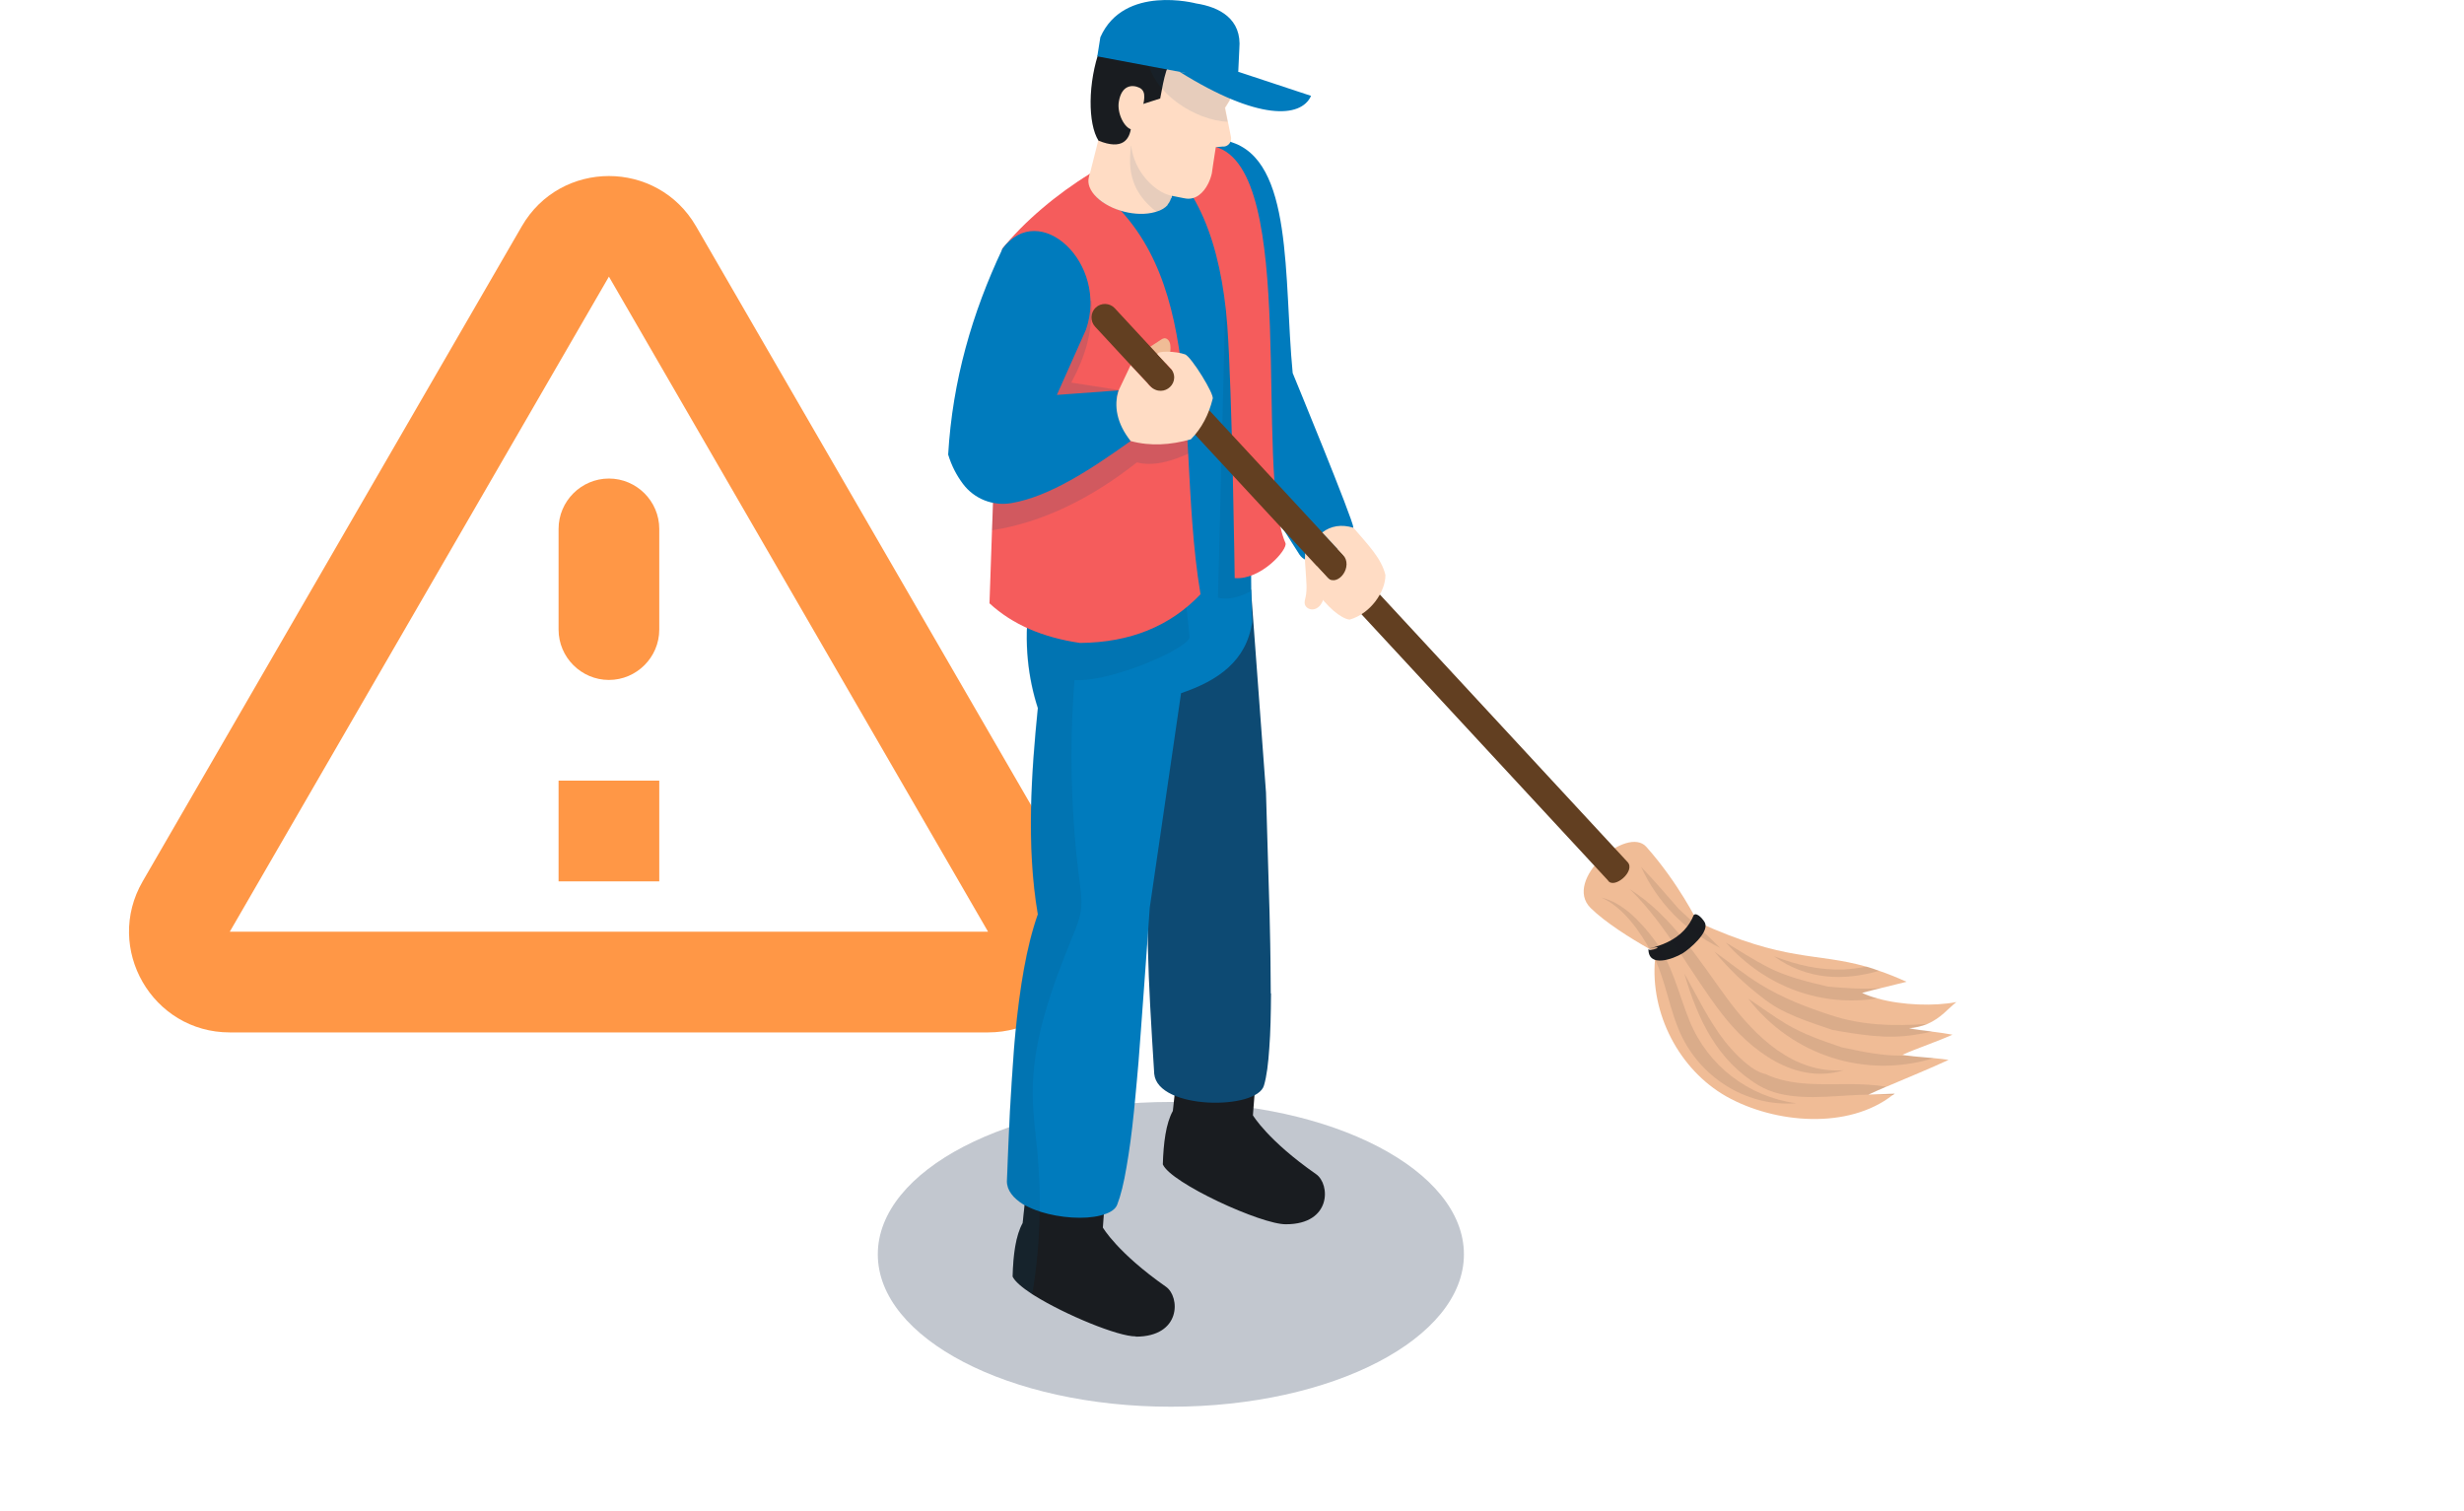 <svg width="261" height="160" viewBox="0 0 261 160" fill="none" xmlns="http://www.w3.org/2000/svg">
<path d="M64.5 29.3L104.66 98.686H24.34L64.5 29.3ZM15.113 93.353C11.007 100.446 16.127 109.353 24.34 109.353H104.66C112.873 109.353 117.993 100.446 113.887 93.353L73.727 23.966C69.62 16.873 59.38 16.873 55.273 23.966L15.113 93.353ZM59.167 56.02V66.686C59.167 69.62 61.567 72.02 64.5 72.02C67.433 72.02 69.833 69.62 69.833 66.686V56.02C69.833 53.087 67.433 50.687 64.5 50.687C61.567 50.687 59.167 53.087 59.167 56.02ZM59.167 82.686H69.833V93.353H59.167V82.686Z" fill="#FF9746"/>
<path fill-rule="evenodd" clip-rule="evenodd" d="M124.024 116.717C141.171 116.717 155.066 123.951 155.066 132.858C155.066 141.766 141.159 149 124.024 149C106.889 149 92.982 141.766 92.982 132.858C92.982 123.951 106.889 116.717 124.024 116.717Z" fill="#C2C7CF"/>
<path d="M130.281 15.01C137.026 16.934 135.962 29.43 136.928 39.512C136.928 39.512 143.393 55.196 143.351 55.87C143.253 57.316 139.083 60.897 137.642 58.735L128.994 45.129L123.746 18.928L130.267 14.996L130.281 15.01Z" fill="#007BBD"/>
<path d="M133.36 44.077C133.108 49.596 132.702 53.752 132.632 54.061C132.632 54.089 132.436 56.125 132.436 56.167C132.338 56.63 130.827 57.276 130.169 57.782C129.847 58.034 129.497 58.287 129.134 58.498C125.215 60.983 118.863 62.401 114.455 62.471C113.489 62.499 112.621 62.443 111.88 62.331C111.04 62.191 110.089 62.078 109.599 61.755C109.557 61.727 109.515 61.699 109.487 61.671C108.312 60.828 108.284 59.256 107.976 56.771C107.948 56.574 107.92 56.406 107.906 56.237C107.78 55.1 107.668 53.976 107.556 52.895C107.486 52.165 107.416 51.463 107.346 50.775C107.248 49.75 107.15 48.739 107.066 47.77C106.842 45.187 106.646 42.842 106.506 40.721C106.478 40.3 106.45 39.893 106.422 39.472C106.115 34.698 106.031 31.215 106.073 28.871C106.073 28.548 106.087 28.225 106.101 27.944C106.101 27.298 106.157 26.793 106.185 26.371C107.122 25.262 108.326 24.139 109.627 23.044C111.908 21.134 114.553 19.28 116.917 17.806C119.366 16.697 121.689 15.784 123.732 15.194C125.887 14.563 127.72 14.282 129.092 14.422C133.863 14.998 133.905 32.507 133.374 44.063L133.36 44.077Z" fill="#007BBD"/>
<path d="M133.36 44.077C133.108 49.596 132.702 53.752 132.632 54.061C132.632 54.089 132.436 56.125 132.436 56.167C132.338 56.63 130.827 57.276 130.169 57.782C129.847 58.034 129.497 58.287 129.134 58.498C125.215 60.983 118.863 62.401 114.455 62.471C113.489 62.499 112.621 62.443 111.88 62.331C111.04 62.191 110.089 62.078 109.599 61.755C109.557 61.727 109.515 61.699 109.487 61.671C108.312 60.828 108.284 59.256 107.976 56.771C107.948 56.574 107.92 56.406 107.906 56.237C107.78 55.1 107.668 53.976 107.556 52.895C107.486 52.165 107.416 51.463 107.346 50.775C107.248 49.75 107.15 48.739 107.066 47.77C106.842 45.187 106.646 42.842 106.506 40.721C106.478 40.3 106.45 39.893 106.422 39.472C106.115 34.698 106.031 31.215 106.073 28.871C106.073 28.548 106.087 28.225 106.101 27.944C106.101 27.298 106.157 26.793 106.185 26.371C107.122 25.262 108.326 24.139 109.627 23.044C111.908 21.134 114.553 19.28 116.917 17.806C119.366 16.697 121.689 15.784 123.732 15.194C125.887 14.563 127.72 14.282 129.092 14.422C133.863 14.998 133.905 32.507 133.374 44.063L133.36 44.077Z" fill="#007BBD"/>
<path d="M120.319 141.551C118.444 141.579 112.819 139.248 109.573 137.226C109.503 137.184 109.419 137.128 109.349 137.086C108.257 136.37 107.488 135.71 107.264 135.218C107.32 132.93 107.586 130.88 108.327 129.546L108.523 127.692L108.719 125.881L108.845 124.688H117.227L117.045 127.117L116.919 128.689L116.821 130.023C116.821 130.023 118.36 132.691 123.496 136.286C125.021 137.339 125.147 141.579 120.305 141.579L120.319 141.551Z" fill="#191C20"/>
<path d="M124.767 112.795L124.235 117.667C123.494 119.001 123.242 121.065 123.172 123.326C123.983 125.292 133.653 129.729 136.228 129.673C141.055 129.673 140.929 125.418 139.404 124.365C134.269 120.784 132.715 118.131 132.715 118.131L133.135 112.795H124.753H124.767Z" fill="#191C20"/>
<path d="M134.633 105.225C134.619 107.402 134.577 109.367 134.451 111.01C134.339 112.667 134.171 114.015 133.891 114.956C133.192 117.596 122.641 117.581 122.263 113.748C122.109 111.305 121.955 108.848 121.829 106.447C121.773 105.45 121.731 104.453 121.689 103.456C121.661 102.712 121.647 101.968 121.619 101.251C121.591 100.465 121.577 99.679 121.577 98.921V98.345C121.549 93.599 121.815 89.288 122.641 85.862C120.71 78.856 119.772 72.088 119.744 65.502L128.98 63.284L132.506 62.441C132.506 62.441 132.506 62.526 132.52 62.582L134.101 83.939C134.213 88.221 134.367 92.616 134.479 96.73C134.507 97.825 134.521 98.935 134.549 99.988C134.563 100.634 134.563 101.266 134.577 101.869C134.591 103.021 134.605 104.144 134.605 105.211L134.633 105.225Z" fill="#0D4A73"/>
<path d="M132.634 65.882C132.046 70.011 129.01 72.103 125.105 73.423L121.789 96.127C121.719 97.054 121.663 97.981 121.593 98.922C121.355 102.362 121.089 105.83 120.851 109.13C120.767 110.267 120.683 111.39 120.599 112.471C120.544 113.117 120.488 113.749 120.432 114.367C120.334 115.546 120.208 116.698 120.11 117.765C119.886 119.984 119.62 121.949 119.326 123.62C119.046 125.291 118.71 126.653 118.347 127.58C118.179 128.057 117.661 128.408 116.947 128.633C116.835 128.675 116.695 128.717 116.569 128.745C114.876 129.181 112.315 129.012 110.216 128.352C110.188 128.338 110.174 128.338 110.146 128.324C109.559 128.141 109.027 127.903 108.551 127.65C108.481 127.622 108.425 127.58 108.369 127.552C107.348 126.906 106.662 126.091 106.662 125.123C106.76 122.609 106.858 120.11 106.984 117.653C107.04 116.642 107.096 115.631 107.166 114.62C107.208 113.862 107.264 113.103 107.32 112.373C107.39 111.362 107.46 110.379 107.558 109.41C108.033 104.58 108.733 100.241 109.937 96.844C108.691 89.542 109.265 81.679 109.937 74.995C108.943 71.934 108.411 68.101 109.027 63.776C109.055 63.453 109.111 63.116 109.181 62.793C109.237 62.414 109.307 62.035 109.391 61.656L109.489 61.628L109.727 61.572L113.519 60.617L114.135 60.463L125.007 57.739L129.177 56.7L132.06 55.969L132.424 55.871C132.424 55.955 132.438 56.054 132.438 56.138C132.522 58.286 132.508 60.252 132.536 62.442C132.536 62.484 132.536 62.527 132.55 62.583C132.564 63.608 132.578 64.703 132.634 65.868V65.882Z" fill="#007BBD"/>
<path opacity="0.15" d="M113.811 72.047C113.252 79.237 113.448 86.482 114.385 93.629C114.483 94.415 114.595 95.216 114.539 96.002C114.455 97.153 114.007 98.249 113.56 99.302C111.391 104.679 109.32 110.24 109.39 116.011C109.417 118.047 109.697 120.069 109.893 122.091C109.963 122.947 110.019 123.804 110.061 124.646C110.103 125.208 110.117 125.755 110.131 126.303C110.145 126.949 110.145 127.595 110.131 128.227V128.325C110.089 131.259 109.837 134.166 109.348 137.059C108.256 136.342 107.486 135.682 107.263 135.191C107.318 132.902 107.584 130.852 108.326 129.518L108.522 127.665C108.452 127.637 108.396 127.595 108.34 127.567C107.318 126.921 106.633 126.106 106.633 125.137C106.731 122.624 106.829 120.125 106.955 117.668C107.011 116.657 107.067 115.646 107.137 114.635C107.179 113.876 107.235 113.118 107.291 112.388C107.36 111.377 107.43 110.394 107.528 109.425C108.004 104.595 108.704 100.256 109.907 96.858C108.662 89.557 109.236 81.694 109.907 75.01C108.914 71.949 108.382 68.116 108.998 63.791C109.138 63.51 109.25 63.202 109.306 62.921C109.25 62.892 109.194 62.85 109.152 62.808C108.032 61.952 108.004 60.393 107.682 57.936C107.654 57.739 107.64 57.571 107.612 57.416C107.5 56.307 107.388 55.226 107.291 54.187L113.643 39.879C113.546 39.977 112.636 51.716 114.105 60.435L124.754 55.352L124.992 57.739L126 67.414C126.265 68.495 118.233 72.047 114.217 72.047C114.077 72.047 113.937 72.047 113.797 72.033L113.811 72.047Z" fill="#0D4A73"/>
<path opacity="0.15" d="M132.438 56.152C132.522 58.3 132.508 60.266 132.536 62.456C132.536 62.498 132.536 62.54 132.55 62.597C131.249 63.285 129.919 63.58 129.01 63.299L129.136 58.483L129.178 56.713L129.793 32.197L132.634 34.346L133.362 44.076C133.11 49.594 132.704 53.751 132.634 54.059C132.634 54.088 132.438 56.124 132.438 56.166V56.152Z" fill="#0D4A73"/>
<path d="M206.81 109.594C205.313 110.282 203.004 111.054 201.507 111.728C201.661 111.756 201.829 111.784 202.025 111.812H202.039C202.864 111.924 203.886 111.995 204.823 112.079H204.837C205.425 112.135 205.971 112.191 206.405 112.261C204.488 113.16 201.997 114.171 199.8 115.112H199.786C199.128 115.393 198.484 115.673 197.925 115.94C198.848 115.912 199.772 115.87 200.709 115.842C200.639 115.898 200.583 115.94 200.513 115.982H200.485C195.826 119.647 188.045 119.043 182.868 116.137C177.858 113.3 174.78 107.333 175.311 101.59C175.339 101.351 175.367 101.113 175.395 100.874C175.199 100.776 174.962 100.649 174.738 100.523C172.793 99.442 169.994 97.672 168.483 96.17C165.53 93.236 172.345 87.394 174.388 89.697C177.788 93.516 179.817 97.659 179.817 97.659C189.221 101.955 192.271 100.846 197.701 102.39H197.715C198.149 102.517 198.596 102.657 199.072 102.84C199.954 103.135 200.891 103.514 201.955 103.991C201.199 104.174 200.262 104.412 199.324 104.637C198.582 104.819 197.841 105.002 197.239 105.171C197.729 105.395 198.289 105.606 198.89 105.76C201.493 106.49 204.921 106.589 207.23 106.139C206.377 106.799 205.593 107.852 204.124 108.47C204.11 108.47 204.11 108.484 204.11 108.484C203.578 108.695 202.962 108.849 202.221 108.92C202.892 109.06 203.788 109.158 204.655 109.271H204.669C205.467 109.369 206.223 109.481 206.824 109.594H206.81Z" fill="#F0BC96"/>
<path d="M174.626 100.48C176.012 100.157 177.383 99.596 178.376 98.543C178.824 98.065 179.174 97.518 179.412 96.914C179.79 96.577 180.517 97.518 180.615 97.784C181.007 98.795 178.964 100.522 178.236 100.972C177.215 101.59 174.556 102.558 174.612 100.48C174.598 100.958 176.823 99.975 174.612 100.48H174.626Z" fill="#191C20"/>
<path opacity="0.1" d="M169.604 95.061C171.884 95.594 173.746 97.602 175.117 99.385C177.132 102.011 177.748 105.156 178.979 108.161C180.91 112.879 185.192 116.165 190.258 116.853C185.248 117.26 180.448 114.381 178.209 109.902C176.768 107.024 176.502 103.71 174.935 100.874C173.732 98.683 171.968 96.1 169.604 95.061Z" fill="#191C20"/>
<path opacity="0.1" d="M199.772 115.111C199.114 115.392 198.471 115.673 197.911 115.94C197.155 115.954 196.4 115.996 195.63 116.038C192.678 116.22 188.983 116.571 186.325 114.985C181.889 112.345 179.832 107.964 178.404 103.092C179.79 105.549 180.979 108.076 182.714 110.309C183.624 111.446 185.443 113.44 187.038 113.777C189.823 115.083 193.097 114.816 196.092 114.83C197.351 114.844 198.569 114.901 199.758 115.097L199.772 115.111Z" fill="#191C20"/>
<path opacity="0.1" d="M200.697 115.842C200.627 115.898 200.571 115.94 200.501 115.982H200.473C199.619 115.926 198.766 115.912 197.912 115.94C198.836 115.912 199.759 115.87 200.697 115.842Z" fill="#191C20"/>
<path opacity="0.1" d="M172.609 94.162C177.115 97.026 179.886 101.59 182.978 105.802C185.931 109.776 189.961 113.75 195.307 113.357C190.171 114.943 185.399 111.264 182.433 107.431C179.032 103.05 176.625 98.08 172.623 94.162H172.609Z" fill="#191C20"/>
<path opacity="0.1" d="M204.81 112.078C197.632 114.296 189.852 111.825 185.178 105.773C186.535 106.672 187.794 107.613 189.194 108.455C191.027 109.551 193.056 110.239 195.071 110.927C197.17 111.376 199.255 111.825 201.396 111.811C201.592 111.811 201.802 111.811 202.012 111.797H202.026C202.851 111.909 203.873 111.98 204.81 112.064V112.078Z" fill="#191C20"/>
<path opacity="0.1" d="M204.643 109.256C204.013 109.41 203.383 109.523 202.74 109.621C199.815 110.084 196.96 109.593 194.092 109.087C191.587 108.217 188.732 107.374 186.661 105.647C184.758 104.201 183.135 102.628 181.596 100.789C183.233 101.969 184.744 103.204 186.451 104.257C188.816 105.718 191.321 106.672 193.938 107.529C197.282 108.638 200.683 108.694 204.097 108.456C203.565 108.666 202.95 108.821 202.208 108.891C202.88 109.031 203.775 109.13 204.643 109.242V109.256Z" fill="#191C20"/>
<path opacity="0.1" d="M197.226 105.156C197.715 105.38 198.275 105.591 198.877 105.745C193.028 106.686 187.052 104.608 182.812 99.834C184.296 100.719 185.681 101.631 187.206 102.418C189.221 103.457 191.404 103.976 193.601 104.496C195.504 104.664 197.408 104.819 199.297 104.636C198.555 104.819 197.813 105.001 197.212 105.17L197.226 105.156Z" fill="#191C20"/>
<path opacity="0.1" d="M173.828 91.816C175.213 93.235 176.515 94.793 177.83 96.281C179.286 97.644 180.797 98.978 182.196 100.396C178.446 98.556 175.591 95.608 173.828 91.816Z" fill="#191C20"/>
<path opacity="0.1" d="M199.059 102.825C195.28 103.921 191.404 103.794 187.92 101.295C190.453 102.236 192.678 102.783 195.392 102.685C196.162 102.629 196.932 102.531 197.687 102.39H197.701C198.135 102.517 198.583 102.657 199.059 102.839V102.825Z" fill="#191C20"/>
<path d="M140.385 62.666C140.483 62.119 140.581 61.585 140.679 61.037C140.734 60.715 140.804 60.363 140.748 60.041C140.679 59.577 140.385 59.184 140.021 58.889C139.657 58.594 138.971 57.808 138.552 57.611C138.048 58.313 138.272 59.802 138.314 60.658C138.356 61.515 138.482 62.385 138.3 63.214C138.244 63.481 138.146 63.761 138.216 64.014C138.328 64.393 138.775 64.618 139.167 64.534C139.559 64.463 139.867 64.155 140.049 63.789C140.231 63.438 140.301 63.031 140.385 62.638V62.666Z" fill="#FFDCC4"/>
<path d="M127.188 62.92C123.969 66.318 119.729 68.059 114.398 68.101C110.48 67.525 107.261 66.163 104.812 63.903L105.078 56.18L106.058 28.687L106.142 26.384C108.437 23.506 111.949 20.543 115.489 18.381C115.266 21.007 116.903 21.526 118.75 22.34C123.508 27.536 124.879 34.669 125.509 42.406C125.649 44.245 125.761 46.14 125.859 48.036C126.124 52.965 126.348 58.033 127.16 62.906L127.188 62.92Z" fill="#F55C5C"/>
<path opacity="0.15" d="M125.9 48.037C123.955 48.921 122.094 49.413 120.429 48.977C115.531 52.825 110.423 55.338 105.092 56.167L106.071 28.674L115.615 31.889C115.727 35.203 114.999 37.688 113.474 40.525L125.536 42.406C125.676 44.246 125.788 46.141 125.886 48.037H125.9Z" fill="#0D4A73"/>
<path d="M106.171 26.385C102.994 33.111 100.895 40.286 100.434 48.149C100.797 49.342 101.329 50.353 102.001 51.252C103.204 52.853 105.177 53.625 107.136 53.288C111.194 52.586 115.462 49.778 119.758 46.717C118.681 44.934 117.883 43.136 118.485 41.353L111.95 41.83L115.029 34.922C117.464 27.901 110.103 21.035 106.171 26.371V26.385Z" fill="#007BBD"/>
<path d="M121.816 16.19C126.742 18.999 129.359 25.837 130.003 34.514C130.52 41.451 130.786 61.235 130.786 61.235C133.571 61.459 136.453 58.174 136.16 57.514C132.843 49.833 137.559 18.086 128.771 15.559L124.923 14.225L121.816 16.176V16.19Z" fill="#F55C5C"/>
<path d="M123.689 21.708C123.409 22.017 123.018 22.27 122.472 22.424C122.43 22.439 122.374 22.466 122.332 22.466C120.387 23.014 117.616 22.312 116.161 20.894C114.706 19.476 115.111 17.875 117.056 17.313C117.504 17.201 117.98 17.131 118.484 17.131C118.75 17.131 119.016 17.131 119.295 17.173C119.435 17.187 119.561 17.215 119.701 17.229C119.925 17.257 120.135 17.313 120.345 17.37C121.45 17.65 122.5 18.17 123.228 18.886C123.731 19.378 123.997 19.883 124.081 20.36C124.109 20.487 124.109 20.599 124.081 20.711C124.067 21.076 123.913 21.399 123.675 21.68L123.689 21.708Z" fill="#FFDCC4"/>
<path d="M118.202 7.47L115.346 18.795L124.069 21.01L126.924 9.684L118.202 7.47Z" fill="#FFDCC4"/>
<path opacity="0.1" d="M124.097 20.725C124.083 21.09 123.929 21.413 123.691 21.694C123.411 22.003 123.019 22.255 122.473 22.41C120.514 20.879 119.773 19.194 119.703 17.243C119.689 16.667 119.717 16.077 119.801 15.445L125.496 17.523L124.95 20.893L124.083 20.711L124.097 20.725Z" fill="#0D4A73"/>
<path d="M129.568 15.516L128.784 15.586C128.686 16.12 128.364 18.367 128.364 18.367C128.28 18.732 128.154 19.097 127.972 19.462C127.483 20.431 126.629 21.245 125.482 21.006L124.978 20.908L124.138 20.74H124.11L123.816 20.669C122.753 20.346 121.507 19.364 120.682 17.974C120.57 17.791 120.472 17.58 120.374 17.384C120.108 16.794 119.898 16.134 119.828 15.46C119.772 14.913 119.786 14.323 119.912 13.733L119.786 13.705C118.933 13.537 117.589 13.663 116.722 13.424C116.26 13.312 115.938 13.115 115.854 12.708C115.504 11.023 116.05 9.521 116.288 7.794C116.442 7.078 116.652 6.811 116.862 6.263C118.877 0.647 122.263 1.307 124.88 1.77C127.175 2.261 129.218 3.764 130.043 6.375C130.253 7.049 130.365 7.794 130.393 8.622C130.421 9.226 130.393 9.872 130.309 10.56C130.043 11.023 129.778 11.416 129.778 11.416L129.875 11.936L130.393 14.519C130.491 15.011 130.127 15.502 129.61 15.53L129.568 15.516Z" fill="#FFDCC4"/>
<path d="M124.237 0.676C120.347 0.002 117.87 1.42 116.527 5.141C115.211 8.763 115.225 13.102 116.359 14.899C121.41 16.95 119.493 10.42 119.493 10.42C119.493 10.42 119.675 10.856 119.899 11.389L122.894 10.434C123.719 5.899 124.139 4.017 130.016 6.376C130.786 5.197 131.164 1.911 124.237 0.704V0.676Z" fill="#191C20"/>
<path d="M118.513 10.77C118.303 11.991 119.1 13.578 119.898 13.718C120.696 13.859 120.779 12.848 120.989 11.626C121.129 10.812 121.535 9.702 120.696 9.295C119.968 8.944 118.806 8.972 118.513 10.77Z" fill="#FFDCC4"/>
<path opacity="0.1" d="M129.735 11.388L130.043 12.904C126.6 12.736 122.221 9.927 121.549 6.375C122.137 6.642 122.78 6.796 123.424 6.937L123.718 7.007C125.943 7.54 128.154 8.046 130.379 8.579C130.407 9.183 130.379 9.829 130.295 10.517C130.029 10.98 129.763 11.374 129.763 11.374L129.735 11.388Z" fill="#0D4A73"/>
<path d="M116.219 5.968L131.108 8.763L131.276 5.182C131.569 1.995 129.163 0.745 126.7 0.366C126.7 0.366 119.045 -1.684 116.555 3.946L116.233 5.968H116.219Z" fill="#007BBD"/>
<path d="M124.938 7.598C133.25 12.793 137.811 12.526 138.875 10.153L131.193 7.612C130.185 8.089 127.834 7.977 124.938 7.612V7.598Z" fill="#007BBD"/>
<path d="M123.327 35.82C123.509 35.82 123.691 35.919 123.803 36.087C123.915 36.242 123.957 36.438 123.971 36.621C124.041 37.281 123.845 37.955 123.439 38.488C122.908 37.898 122.362 37.309 121.83 36.733C122.194 36.494 122.558 36.256 122.922 36.017C123.048 35.933 123.173 35.848 123.327 35.834V35.82Z" fill="#F0BC96"/>
<path d="M170.346 93.277L115.996 34.599C115.464 34.023 115.492 33.111 116.066 32.577C116.639 32.043 117.549 32.072 118.081 32.647L172.417 91.326C173.256 92.281 170.99 94.204 170.332 93.277H170.346Z" fill="#623F21"/>
<path d="M118.486 41.367L119.759 38.685L121.536 40.58C122.922 42.462 125.147 40.707 124.111 39.148L122.614 37.533C122.502 37.112 124.587 37.196 125.525 37.533C126.182 37.772 128.687 41.816 128.449 42.251C128.043 43.908 127.302 45.354 126.14 46.534C123.985 47.138 121.858 47.278 119.773 46.716C118.29 44.877 117.954 42.939 118.5 41.352L118.486 41.367Z" fill="#FFDCC4"/>
<path d="M140.048 56.377L142.245 58.75C143.379 59.986 141.783 62.12 140.678 61.263L139.489 59.972L139.307 62.471C140.524 64.24 142.035 65.532 142.959 65.63C145.184 64.998 146.765 62.667 146.751 60.898C146.317 59.129 144.974 57.781 143.365 55.9C142.077 55.506 140.986 55.703 140.062 56.391L140.048 56.377Z" fill="#FFDCC4"/>
</svg>
